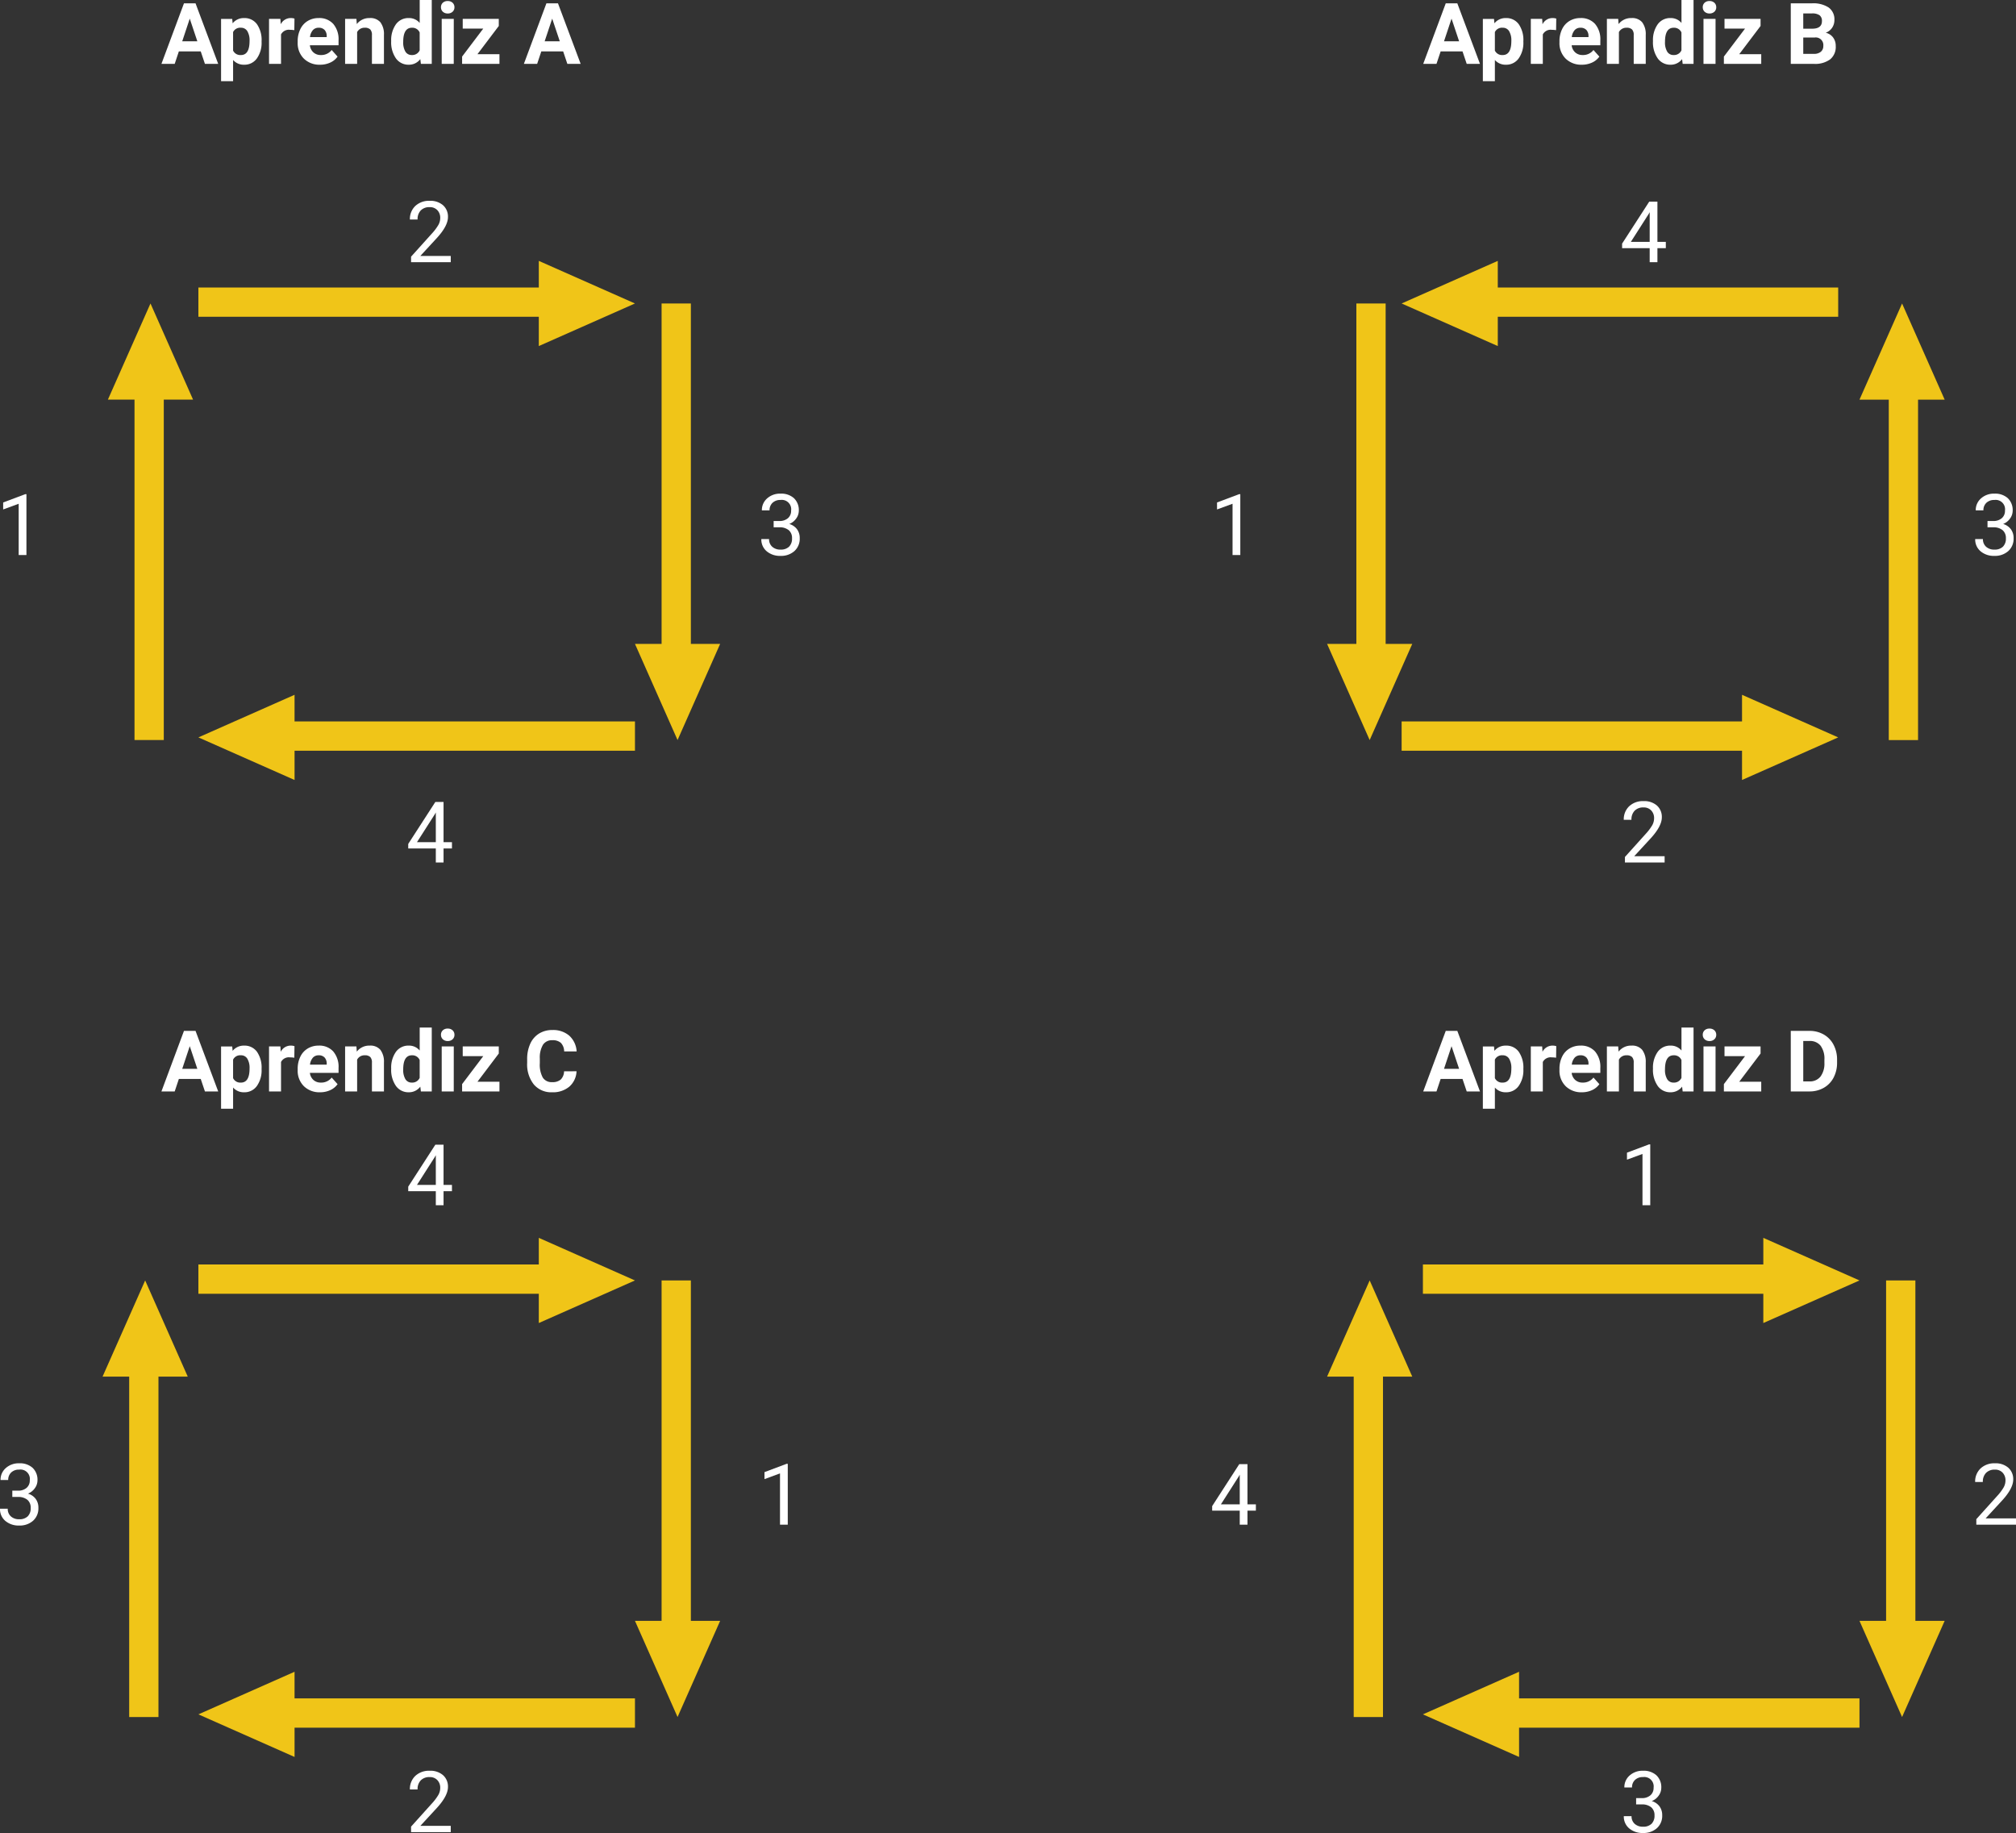 <svg xmlns="http://www.w3.org/2000/svg" width="378.664" height="344.278" viewBox="0 0 378.664 344.278">
  <rect x="0" y="0" width="378.664" height="344.278" fill="#333333" stroke="none"/>
  <g id="Grupo_1104775" data-name="Grupo 1104775" transform="translate(-234.734 -2160.501)">
    <path id="Trazado_890689" data-name="Trazado 890689" d="M7.438-2.344H3.328L2.547,0H.055L4.289-11.375H6.461L10.719,0H8.227Zm-3.477-1.9H6.8L5.375-8.5Zm14.906.094A5.07,5.07,0,0,1,17.98-1.02,2.843,2.843,0,0,1,15.586.156a2.633,2.633,0,0,1-2.07-.891V3.25H11.258v-11.7h2.094l.078.828a2.654,2.654,0,0,1,2.141-.984A2.862,2.862,0,0,1,18-7.453a5.207,5.207,0,0,1,.867,3.188Zm-2.258-.172a3.345,3.345,0,0,0-.418-1.826,1.36,1.36,0,0,0-1.215-.643,1.478,1.478,0,0,0-1.461.815V-2.5a1.5,1.5,0,0,0,1.477.839Q16.609-1.664,16.609-4.321Zm8.406-2.015A6.134,6.134,0,0,0,24.2-6.4a1.654,1.654,0,0,0-1.68.867V0H20.266V-8.453H22.4l.063,1.008a2.092,2.092,0,0,1,1.883-1.164,2.366,2.366,0,0,1,.7.1ZM29.844.156A4.15,4.15,0,0,1,26.816-.984a4.054,4.054,0,0,1-1.168-3.039v-.219a5.106,5.106,0,0,1,.492-2.277,3.612,3.612,0,0,1,1.395-1.547,3.914,3.914,0,0,1,2.059-.543,3.508,3.508,0,0,1,2.73,1.094,4.444,4.444,0,0,1,1,3.1v.922H27.938a2.1,2.1,0,0,0,.66,1.328,2,2,0,0,0,1.395.5,2.437,2.437,0,0,0,2.039-.945l1.109,1.242A3.389,3.389,0,0,1,31.766-.246,4.511,4.511,0,0,1,29.844.156Zm-.258-6.945a1.411,1.411,0,0,0-1.09.455,2.357,2.357,0,0,0-.535,1.3H31.1v-.181A1.681,1.681,0,0,0,30.7-6.377,1.456,1.456,0,0,0,29.586-6.789ZM36.68-8.453l.07.977a2.951,2.951,0,0,1,2.43-1.133,2.453,2.453,0,0,1,2,.789,3.682,3.682,0,0,1,.672,2.359V0H39.594V-5.419a1.47,1.47,0,0,0-.312-1.045,1.4,1.4,0,0,0-1.039-.325,1.553,1.553,0,0,0-1.43.814V0H34.555V-8.453Zm6.531,4.164A5.094,5.094,0,0,1,44.1-7.437a2.877,2.877,0,0,1,2.426-1.172,2.589,2.589,0,0,1,2.039.922V-12h2.266V0H48.789L48.68-.9A2.657,2.657,0,0,1,46.508.156,2.869,2.869,0,0,1,44.113-1.02,5.258,5.258,0,0,1,43.211-4.289Zm2.258.161A3.355,3.355,0,0,0,45.883-2.3a1.348,1.348,0,0,0,1.2.636,1.51,1.51,0,0,0,1.477-.887V-5.9A1.489,1.489,0,0,0,47.1-6.789Q45.469-6.789,45.469-4.128ZM54.961,0H52.7V-8.453h2.266Zm-2.4-10.641a1.112,1.112,0,0,1,.34-.836,1.277,1.277,0,0,1,.926-.328,1.28,1.28,0,0,1,.922.328,1.105,1.105,0,0,1,.344.836,1.108,1.108,0,0,1-.348.844,1.283,1.283,0,0,1-.918.328A1.283,1.283,0,0,1,52.91-9.8,1.108,1.108,0,0,1,52.563-10.641Zm6.852,8.82h4.133V0H56.531V-1.375l3.977-5.258H56.648v-1.82h6.773v1.33Zm16.1-.523H71.406L70.625,0H68.133l4.234-11.375h2.172L78.8,0H76.3Zm-3.477-1.9h2.844L73.453-8.5Z" transform="translate(265 2172.501)" fill="#fff"/>
    <path id="Trazado_890690" data-name="Trazado 890690" d="M7.438-2.344H3.328L2.547,0H.055L4.289-11.375H6.461L10.719,0H8.227Zm-3.477-1.9H6.8L5.375-8.5Zm14.906.094A5.07,5.07,0,0,1,17.98-1.02,2.843,2.843,0,0,1,15.586.156a2.633,2.633,0,0,1-2.07-.891V3.25H11.258v-11.7h2.094l.078.828a2.654,2.654,0,0,1,2.141-.984A2.862,2.862,0,0,1,18-7.453a5.207,5.207,0,0,1,.867,3.188Zm-2.258-.172a3.345,3.345,0,0,0-.418-1.826,1.36,1.36,0,0,0-1.215-.643,1.478,1.478,0,0,0-1.461.815V-2.5a1.5,1.5,0,0,0,1.477.839Q16.609-1.664,16.609-4.321Zm8.406-2.015A6.134,6.134,0,0,0,24.2-6.4a1.654,1.654,0,0,0-1.68.867V0H20.266V-8.453H22.4l.063,1.008a2.092,2.092,0,0,1,1.883-1.164,2.366,2.366,0,0,1,.7.1ZM29.844.156A4.15,4.15,0,0,1,26.816-.984a4.054,4.054,0,0,1-1.168-3.039v-.219a5.106,5.106,0,0,1,.492-2.277,3.612,3.612,0,0,1,1.395-1.547,3.914,3.914,0,0,1,2.059-.543,3.508,3.508,0,0,1,2.73,1.094,4.444,4.444,0,0,1,1,3.1v.922H27.938a2.1,2.1,0,0,0,.66,1.328,2,2,0,0,0,1.395.5,2.437,2.437,0,0,0,2.039-.945l1.109,1.242A3.389,3.389,0,0,1,31.766-.246,4.511,4.511,0,0,1,29.844.156Zm-.258-6.945a1.411,1.411,0,0,0-1.09.455,2.357,2.357,0,0,0-.535,1.3H31.1v-.181A1.681,1.681,0,0,0,30.7-6.377,1.456,1.456,0,0,0,29.586-6.789ZM36.68-8.453l.07.977a2.951,2.951,0,0,1,2.43-1.133,2.453,2.453,0,0,1,2,.789,3.682,3.682,0,0,1,.672,2.359V0H39.594V-5.419a1.47,1.47,0,0,0-.312-1.045,1.4,1.4,0,0,0-1.039-.325,1.553,1.553,0,0,0-1.43.814V0H34.555V-8.453Zm6.531,4.164A5.094,5.094,0,0,1,44.1-7.437a2.877,2.877,0,0,1,2.426-1.172,2.589,2.589,0,0,1,2.039.922V-12h2.266V0H48.789L48.68-.9A2.657,2.657,0,0,1,46.508.156,2.869,2.869,0,0,1,44.113-1.02,5.258,5.258,0,0,1,43.211-4.289Zm2.258.161A3.355,3.355,0,0,0,45.883-2.3a1.348,1.348,0,0,0,1.2.636,1.51,1.51,0,0,0,1.477-.887V-5.9A1.489,1.489,0,0,0,47.1-6.789Q45.469-6.789,45.469-4.128ZM54.961,0H52.7V-8.453h2.266Zm-2.4-10.641a1.112,1.112,0,0,1,.34-.836,1.277,1.277,0,0,1,.926-.328,1.28,1.28,0,0,1,.922.328,1.105,1.105,0,0,1,.344.836,1.108,1.108,0,0,1-.348.844,1.283,1.283,0,0,1-.918.328A1.283,1.283,0,0,1,52.91-9.8,1.108,1.108,0,0,1,52.563-10.641Zm6.852,8.82h4.133V0H56.531V-1.375l3.977-5.258H56.648v-1.82h6.773v1.33ZM69.094,0V-11.375h3.984a5.232,5.232,0,0,1,3.141.793,2.712,2.712,0,0,1,1.07,2.324,2.57,2.57,0,0,1-.43,1.473,2.482,2.482,0,0,1-1.2.934,2.4,2.4,0,0,1,1.379.883,2.61,2.61,0,0,1,.5,1.625A3,3,0,0,1,76.5-.859,4.713,4.713,0,0,1,73.516,0Zm2.344-4.953v3.07h2.008a1.938,1.938,0,0,0,1.293-.395,1.353,1.353,0,0,0,.465-1.09,1.428,1.428,0,0,0-1.617-1.586Zm0-1.656h1.734q1.773-.031,1.773-1.414A1.307,1.307,0,0,0,74.5-9.137a2.363,2.363,0,0,0-1.418-.34H71.438Z" transform="translate(502 2172.501)" fill="#fff"/>
    <path id="Trazado_890699" data-name="Trazado 890699" d="M7.438-2.344H3.328L2.547,0H.055L4.289-11.375H6.461L10.719,0H8.227Zm-3.477-1.9H6.8L5.375-8.5Zm14.906.094A5.07,5.07,0,0,1,17.98-1.02,2.843,2.843,0,0,1,15.586.156a2.633,2.633,0,0,1-2.07-.891V3.25H11.258v-11.7h2.094l.078.828a2.654,2.654,0,0,1,2.141-.984A2.862,2.862,0,0,1,18-7.453a5.207,5.207,0,0,1,.867,3.188Zm-2.258-.172a3.345,3.345,0,0,0-.418-1.826,1.36,1.36,0,0,0-1.215-.643,1.478,1.478,0,0,0-1.461.815V-2.5a1.5,1.5,0,0,0,1.477.839Q16.609-1.664,16.609-4.321Zm8.406-2.015A6.134,6.134,0,0,0,24.2-6.4a1.654,1.654,0,0,0-1.68.867V0H20.266V-8.453H22.4l.063,1.008a2.092,2.092,0,0,1,1.883-1.164,2.366,2.366,0,0,1,.7.1ZM29.844.156A4.15,4.15,0,0,1,26.816-.984a4.054,4.054,0,0,1-1.168-3.039v-.219a5.106,5.106,0,0,1,.492-2.277,3.612,3.612,0,0,1,1.395-1.547,3.914,3.914,0,0,1,2.059-.543,3.508,3.508,0,0,1,2.73,1.094,4.444,4.444,0,0,1,1,3.1v.922H27.938a2.1,2.1,0,0,0,.66,1.328,2,2,0,0,0,1.395.5,2.437,2.437,0,0,0,2.039-.945l1.109,1.242A3.389,3.389,0,0,1,31.766-.246,4.511,4.511,0,0,1,29.844.156Zm-.258-6.945a1.411,1.411,0,0,0-1.09.455,2.357,2.357,0,0,0-.535,1.3H31.1v-.181A1.681,1.681,0,0,0,30.7-6.377,1.456,1.456,0,0,0,29.586-6.789ZM36.68-8.453l.07.977a2.951,2.951,0,0,1,2.43-1.133,2.453,2.453,0,0,1,2,.789,3.682,3.682,0,0,1,.672,2.359V0H39.594V-5.419a1.47,1.47,0,0,0-.312-1.045,1.4,1.4,0,0,0-1.039-.325,1.553,1.553,0,0,0-1.43.814V0H34.555V-8.453Zm6.531,4.164A5.094,5.094,0,0,1,44.1-7.437a2.877,2.877,0,0,1,2.426-1.172,2.589,2.589,0,0,1,2.039.922V-12h2.266V0H48.789L48.68-.9A2.657,2.657,0,0,1,46.508.156,2.869,2.869,0,0,1,44.113-1.02,5.258,5.258,0,0,1,43.211-4.289Zm2.258.161A3.355,3.355,0,0,0,45.883-2.3a1.348,1.348,0,0,0,1.2.636,1.51,1.51,0,0,0,1.477-.887V-5.9A1.489,1.489,0,0,0,47.1-6.789Q45.469-6.789,45.469-4.128ZM54.961,0H52.7V-8.453h2.266Zm-2.4-10.641a1.112,1.112,0,0,1,.34-.836,1.277,1.277,0,0,1,.926-.328,1.28,1.28,0,0,1,.922.328,1.105,1.105,0,0,1,.344.836,1.108,1.108,0,0,1-.348.844,1.283,1.283,0,0,1-.918.328A1.283,1.283,0,0,1,52.91-9.8,1.108,1.108,0,0,1,52.563-10.641Zm6.852,8.82h4.133V0H56.531V-1.375l3.977-5.258H56.648v-1.82h6.773v1.33ZM78.023-3.789A4.025,4.025,0,0,1,76.668-.9,4.76,4.76,0,0,1,73.445.156,4.28,4.28,0,0,1,70-1.316,6.038,6.038,0,0,1,68.75-5.359v-.7a6.819,6.819,0,0,1,.578-2.891,4.332,4.332,0,0,1,1.652-1.918,4.629,4.629,0,0,1,2.5-.668,4.637,4.637,0,0,1,3.172,1.055,4.326,4.326,0,0,1,1.391,2.961H75.7a2.376,2.376,0,0,0-.613-1.6,2.271,2.271,0,0,0-1.605-.5,1.991,1.991,0,0,0-1.754.84,4.707,4.707,0,0,0-.6,2.605V-5.3a5.038,5.038,0,0,0,.559,2.7,1.954,1.954,0,0,0,1.762.852,2.314,2.314,0,0,0,1.621-.5,2.241,2.241,0,0,0,.613-1.535Z" transform="translate(265 2365.5)" fill="#fff"/>
    <path id="Trazado_890693" data-name="Trazado 890693" d="M5.7,0H4.242V-9.633L1.328-8.562V-9.875L5.469-11.43H5.7Z" transform="translate(234 2264.751)" fill="#fff"/>
    <path id="Trazado_890703" data-name="Trazado 890703" d="M3.047-6.391H4.133A2.387,2.387,0,0,0,5.742-6.93a1.8,1.8,0,0,0,.586-1.414,1.764,1.764,0,0,0-1.992-2,2.072,2.072,0,0,0-1.5.535,1.873,1.873,0,0,0-.559,1.418H.836a2.9,2.9,0,0,1,.988-2.246,3.6,3.6,0,0,1,2.512-.895,3.558,3.558,0,0,1,2.523.852,3.076,3.076,0,0,1,.914,2.367,2.5,2.5,0,0,1-.48,1.438A2.9,2.9,0,0,1,5.984-5.836a2.8,2.8,0,0,1,1.449.984,2.734,2.734,0,0,1,.512,1.68,3.1,3.1,0,0,1-1,2.43,3.745,3.745,0,0,1-2.6.9A3.844,3.844,0,0,1,1.738-.711,2.877,2.877,0,0,1,.734-3H2.188a1.859,1.859,0,0,0,.586,1.438,2.229,2.229,0,0,0,1.57.539,2.187,2.187,0,0,0,1.6-.547A2.108,2.108,0,0,0,6.5-3.141a1.912,1.912,0,0,0-.609-1.523,2.655,2.655,0,0,0-1.758-.547H3.047Z" transform="translate(234 2446.875)" fill="#fff"/>
    <path id="Trazado_890695" data-name="Trazado 890695" d="M5.7,0H4.242V-9.633L1.328-8.562V-9.875L5.469-11.43H5.7Z" transform="translate(462 2264.751)" fill="#fff"/>
    <path id="Trazado_890705" data-name="Trazado 890705" d="M7.047-3.82H8.625v1.18H7.047V0H5.594V-2.641H.414v-.852l5.094-7.883H7.047Zm-4.992,0H5.594V-9.4l-.172.313Z" transform="translate(462 2446.875)" fill="#fff"/>
    <path id="Trazado_890692" data-name="Trazado 890692" d="M8.4,0H.945V-1.039L4.883-5.414A9.354,9.354,0,0,0,6.09-7.027a2.693,2.693,0,0,0,.332-1.285,2.041,2.041,0,0,0-.539-1.461,1.885,1.885,0,0,0-1.437-.57A2.232,2.232,0,0,0,2.77-9.73a2.343,2.343,0,0,0-.6,1.707H.727a3.355,3.355,0,0,1,1.012-2.539,3.751,3.751,0,0,1,2.707-.969,3.6,3.6,0,0,1,2.508.832,2.838,2.838,0,0,1,.922,2.215q0,1.68-2.141,4L2.688-1.18H8.4Z" transform="translate(310.999 2209.751)" fill="#fff"/>
    <path id="Trazado_890702" data-name="Trazado 890702" d="M7.047-3.82H8.625v1.18H7.047V0H5.594V-2.641H.414v-.852l5.094-7.883H7.047Zm-4.992,0H5.594V-9.4l-.172.313Z" transform="translate(310.999 2386.875)" fill="#fff"/>
    <path id="Trazado_890691" data-name="Trazado 890691" d="M7.047-3.82H8.625v1.18H7.047V0H5.594V-2.641H.414v-.852l5.094-7.883H7.047Zm-4.992,0H5.594V-9.4l-.172.313Z" transform="translate(538.999 2209.751)" fill="#fff"/>
    <path id="Trazado_890701" data-name="Trazado 890701" d="M5.7,0H4.242V-9.633L1.328-8.562V-9.875L5.469-11.43H5.7Z" transform="translate(538.999 2386.875)" fill="#fff"/>
    <path id="Trazado_890694" data-name="Trazado 890694" d="M3.047-6.391H4.133A2.387,2.387,0,0,0,5.742-6.93a1.8,1.8,0,0,0,.586-1.414,1.764,1.764,0,0,0-1.992-2,2.072,2.072,0,0,0-1.5.535,1.873,1.873,0,0,0-.559,1.418H.836a2.9,2.9,0,0,1,.988-2.246,3.6,3.6,0,0,1,2.512-.895,3.558,3.558,0,0,1,2.523.852,3.076,3.076,0,0,1,.914,2.367,2.5,2.5,0,0,1-.48,1.438A2.9,2.9,0,0,1,5.984-5.836a2.8,2.8,0,0,1,1.449.984,2.734,2.734,0,0,1,.512,1.68,3.1,3.1,0,0,1-1,2.43,3.745,3.745,0,0,1-2.6.9A3.844,3.844,0,0,1,1.738-.711,2.877,2.877,0,0,1,.734-3H2.188a1.859,1.859,0,0,0,.586,1.438,2.229,2.229,0,0,0,1.57.539,2.187,2.187,0,0,0,1.6-.547A2.108,2.108,0,0,0,6.5-3.141a1.912,1.912,0,0,0-.609-1.523,2.655,2.655,0,0,0-1.758-.547H3.047Z" transform="translate(377 2264.751)" fill="#fff"/>
    <path id="Trazado_890704" data-name="Trazado 890704" d="M5.7,0H4.242V-9.633L1.328-8.562V-9.875L5.469-11.43H5.7Z" transform="translate(377 2446.875)" fill="#fff"/>
    <path id="Trazado_890696" data-name="Trazado 890696" d="M3.047-6.391H4.133A2.387,2.387,0,0,0,5.742-6.93a1.8,1.8,0,0,0,.586-1.414,1.764,1.764,0,0,0-1.992-2,2.072,2.072,0,0,0-1.5.535,1.873,1.873,0,0,0-.559,1.418H.836a2.9,2.9,0,0,1,.988-2.246,3.6,3.6,0,0,1,2.512-.895,3.558,3.558,0,0,1,2.523.852,3.076,3.076,0,0,1,.914,2.367,2.5,2.5,0,0,1-.48,1.438A2.9,2.9,0,0,1,5.984-5.836a2.8,2.8,0,0,1,1.449.984,2.734,2.734,0,0,1,.512,1.68,3.1,3.1,0,0,1-1,2.43,3.745,3.745,0,0,1-2.6.9A3.844,3.844,0,0,1,1.738-.711,2.877,2.877,0,0,1,.734-3H2.188a1.859,1.859,0,0,0,.586,1.438,2.229,2.229,0,0,0,1.57.539,2.187,2.187,0,0,0,1.6-.547A2.108,2.108,0,0,0,6.5-3.141a1.912,1.912,0,0,0-.609-1.523,2.655,2.655,0,0,0-1.758-.547H3.047Z" transform="translate(605 2264.751)" fill="#fff"/>
    <path id="Trazado_890706" data-name="Trazado 890706" d="M8.4,0H.945V-1.039L4.883-5.414A9.354,9.354,0,0,0,6.09-7.027a2.693,2.693,0,0,0,.332-1.285,2.041,2.041,0,0,0-.539-1.461,1.885,1.885,0,0,0-1.437-.57A2.232,2.232,0,0,0,2.77-9.73a2.343,2.343,0,0,0-.6,1.707H.727a3.355,3.355,0,0,1,1.012-2.539,3.751,3.751,0,0,1,2.707-.969,3.6,3.6,0,0,1,2.508.832,2.838,2.838,0,0,1,.922,2.215q0,1.68-2.141,4L2.688-1.18H8.4Z" transform="translate(605 2446.875)" fill="#fff"/>
    <path id="Trazado_890698" data-name="Trazado 890698" d="M7.047-3.82H8.625v1.18H7.047V0H5.594V-2.641H.414v-.852l5.094-7.883H7.047Zm-4.992,0H5.594V-9.4l-.172.313Z" transform="translate(310.999 2322.5)" fill="#fff"/>
    <path id="Trazado_890708" data-name="Trazado 890708" d="M8.4,0H.945V-1.039L4.883-5.414A9.354,9.354,0,0,0,6.09-7.027a2.693,2.693,0,0,0,.332-1.285,2.041,2.041,0,0,0-.539-1.461,1.885,1.885,0,0,0-1.437-.57A2.232,2.232,0,0,0,2.77-9.73a2.343,2.343,0,0,0-.6,1.707H.727a3.355,3.355,0,0,1,1.012-2.539,3.751,3.751,0,0,1,2.707-.969,3.6,3.6,0,0,1,2.508.832,2.838,2.838,0,0,1,.922,2.215q0,1.68-2.141,4L2.688-1.18H8.4Z" transform="translate(310.999 2504.623)" fill="#fff"/>
    <path id="Trazado_890697" data-name="Trazado 890697" d="M8.4,0H.945V-1.039L4.883-5.414A9.354,9.354,0,0,0,6.09-7.027a2.693,2.693,0,0,0,.332-1.285,2.041,2.041,0,0,0-.539-1.461,1.885,1.885,0,0,0-1.437-.57A2.232,2.232,0,0,0,2.77-9.73a2.343,2.343,0,0,0-.6,1.707H.727a3.355,3.355,0,0,1,1.012-2.539,3.751,3.751,0,0,1,2.707-.969,3.6,3.6,0,0,1,2.508.832,2.838,2.838,0,0,1,.922,2.215q0,1.68-2.141,4L2.688-1.18H8.4Z" transform="translate(538.999 2322.5)" fill="#fff"/>
    <path id="Trazado_890707" data-name="Trazado 890707" d="M3.047-6.391H4.133A2.387,2.387,0,0,0,5.742-6.93a1.8,1.8,0,0,0,.586-1.414,1.764,1.764,0,0,0-1.992-2,2.072,2.072,0,0,0-1.5.535,1.873,1.873,0,0,0-.559,1.418H.836a2.9,2.9,0,0,1,.988-2.246,3.6,3.6,0,0,1,2.512-.895,3.558,3.558,0,0,1,2.523.852,3.076,3.076,0,0,1,.914,2.367,2.5,2.5,0,0,1-.48,1.438A2.9,2.9,0,0,1,5.984-5.836a2.8,2.8,0,0,1,1.449.984,2.734,2.734,0,0,1,.512,1.68,3.1,3.1,0,0,1-1,2.43,3.745,3.745,0,0,1-2.6.9A3.844,3.844,0,0,1,1.738-.711,2.877,2.877,0,0,1,.734-3H2.188a1.859,1.859,0,0,0,.586,1.438,2.229,2.229,0,0,0,1.57.539,2.187,2.187,0,0,0,1.6-.547A2.108,2.108,0,0,0,6.5-3.141a1.912,1.912,0,0,0-.609-1.523,2.655,2.655,0,0,0-1.758-.547H3.047Z" transform="translate(538.999 2504.623)" fill="#fff"/>
    <path id="Trazado_890700" data-name="Trazado 890700" d="M7.438-2.344H3.328L2.547,0H.055L4.289-11.375H6.461L10.719,0H8.227Zm-3.477-1.9H6.8L5.375-8.5Zm14.906.094A5.07,5.07,0,0,1,17.98-1.02,2.843,2.843,0,0,1,15.586.156a2.633,2.633,0,0,1-2.07-.891V3.25H11.258v-11.7h2.094l.078.828a2.654,2.654,0,0,1,2.141-.984A2.862,2.862,0,0,1,18-7.453a5.207,5.207,0,0,1,.867,3.188Zm-2.258-.172a3.345,3.345,0,0,0-.418-1.826,1.36,1.36,0,0,0-1.215-.643,1.478,1.478,0,0,0-1.461.815V-2.5a1.5,1.5,0,0,0,1.477.839Q16.609-1.664,16.609-4.321Zm8.406-2.015A6.134,6.134,0,0,0,24.2-6.4a1.654,1.654,0,0,0-1.68.867V0H20.266V-8.453H22.4l.063,1.008a2.092,2.092,0,0,1,1.883-1.164,2.366,2.366,0,0,1,.7.1ZM29.844.156A4.15,4.15,0,0,1,26.816-.984a4.054,4.054,0,0,1-1.168-3.039v-.219a5.106,5.106,0,0,1,.492-2.277,3.612,3.612,0,0,1,1.395-1.547,3.914,3.914,0,0,1,2.059-.543,3.508,3.508,0,0,1,2.73,1.094,4.444,4.444,0,0,1,1,3.1v.922H27.938a2.1,2.1,0,0,0,.66,1.328,2,2,0,0,0,1.395.5,2.437,2.437,0,0,0,2.039-.945l1.109,1.242A3.389,3.389,0,0,1,31.766-.246,4.511,4.511,0,0,1,29.844.156Zm-.258-6.945a1.411,1.411,0,0,0-1.09.455,2.357,2.357,0,0,0-.535,1.3H31.1v-.181A1.681,1.681,0,0,0,30.7-6.377,1.456,1.456,0,0,0,29.586-6.789ZM36.68-8.453l.07.977a2.951,2.951,0,0,1,2.43-1.133,2.453,2.453,0,0,1,2,.789,3.682,3.682,0,0,1,.672,2.359V0H39.594V-5.419a1.47,1.47,0,0,0-.312-1.045,1.4,1.4,0,0,0-1.039-.325,1.553,1.553,0,0,0-1.43.814V0H34.555V-8.453Zm6.531,4.164A5.094,5.094,0,0,1,44.1-7.437a2.877,2.877,0,0,1,2.426-1.172,2.589,2.589,0,0,1,2.039.922V-12h2.266V0H48.789L48.68-.9A2.657,2.657,0,0,1,46.508.156,2.869,2.869,0,0,1,44.113-1.02,5.258,5.258,0,0,1,43.211-4.289Zm2.258.161A3.355,3.355,0,0,0,45.883-2.3a1.348,1.348,0,0,0,1.2.636,1.51,1.51,0,0,0,1.477-.887V-5.9A1.489,1.489,0,0,0,47.1-6.789Q45.469-6.789,45.469-4.128ZM54.961,0H52.7V-8.453h2.266Zm-2.4-10.641a1.112,1.112,0,0,1,.34-.836,1.277,1.277,0,0,1,.926-.328,1.28,1.28,0,0,1,.922.328,1.105,1.105,0,0,1,.344.836,1.108,1.108,0,0,1-.348.844,1.283,1.283,0,0,1-.918.328A1.283,1.283,0,0,1,52.91-9.8,1.108,1.108,0,0,1,52.563-10.641Zm6.852,8.82h4.133V0H56.531V-1.375l3.977-5.258H56.648v-1.82h6.773v1.33ZM69.094,0V-11.375h3.5a5.315,5.315,0,0,1,2.684.676,4.712,4.712,0,0,1,1.848,1.922,5.928,5.928,0,0,1,.664,2.832v.523a5.945,5.945,0,0,1-.652,2.82A4.672,4.672,0,0,1,75.3-.687,5.355,5.355,0,0,1,72.617,0Zm2.344-9.477v7.594H72.57a2.545,2.545,0,0,0,2.1-.9,4.06,4.06,0,0,0,.742-2.57v-.6A4.124,4.124,0,0,0,74.7-8.582a2.537,2.537,0,0,0-2.1-.895Z" transform="translate(502 2365.5)" fill="#fff"/>
    <g id="Grupo_1104771" data-name="Grupo 1104771" transform="translate(-16.001 -14.499)">
      <path id="Unión_1" data-name="Unión 1" d="M8381,11782v-63.939h-5l8-18.062,8,18.063h-5.5V11782Z" transform="translate(-8105 -9468)" fill="#f0c518"/>
      <path id="Unión_4" data-name="Unión 4" d="M5,0V63.939H0L8,82l8-18.062H10.5V0Z" transform="translate(370 2231.999)" fill="#f0c518"/>
      <path id="Unión_2" data-name="Unión 2" d="M8381,11782v-63.939h-5l8-18.062,8,18.063h-5.5V11782Z" transform="translate(12069.999 -6152) rotate(90)" fill="#f0c518"/>
      <path id="Unión_3" data-name="Unión 3" d="M5,0V63.939H0L8,82l8-18.062H10.5V0Z" transform="translate(370 2305.5) rotate(90)" fill="#f0c518"/>
    </g>
    <g id="Grupo_1104773" data-name="Grupo 1104773" transform="translate(213.999 168.999)">
      <path id="Unión_1-2" data-name="Unión 1" d="M8381,11782v-63.939h-5l8-18.062,8,18.063h-5.5V11782Z" transform="translate(-8106 -9468)" fill="#f0c518"/>
      <path id="Unión_4-2" data-name="Unión 4" d="M5,0V63.939H0L8,82l8-18.062H10.5V0Z" transform="translate(370 2231.999)" fill="#f0c518"/>
      <path id="Unión_2-2" data-name="Unión 2" d="M8381,11782v-63.939h-5l8-18.062,8,18.063h-5.5V11782Z" transform="translate(12069.999 -6152) rotate(90)" fill="#f0c518"/>
      <path id="Unión_3-2" data-name="Unión 3" d="M5,0V63.939H0L8,82l8-18.062H10.5V0Z" transform="translate(370 2305.5) rotate(90)" fill="#f0c518"/>
    </g>
    <g id="Grupo_1104774" data-name="Grupo 1104774" transform="translate(-16.001 168.999)">
      <path id="Unión_1-3" data-name="Unión 1" d="M8381,11782v-63.939h-5l8-18.062,8,18.063h-5.5V11782Z" transform="translate(-8106 -9468)" fill="#f0c518"/>
      <path id="Unión_4-3" data-name="Unión 4" d="M5,0V63.939H0L8,82l8-18.062H10.5V0Z" transform="translate(370 2231.999)" fill="#f0c518"/>
      <path id="Unión_2-3" data-name="Unión 2" d="M8381,11782v-63.939h-5l8-18.062,8,18.063h-5.5V11782Z" transform="translate(12069.999 -6152) rotate(90)" fill="#f0c518"/>
      <path id="Unión_3-3" data-name="Unión 3" d="M5,0V63.939H0L8,82l8-18.062H10.5V0Z" transform="translate(370 2305.5) rotate(90)" fill="#f0c518"/>
    </g>
    <g id="Grupo_1104772" data-name="Grupo 1104772" transform="translate(481.998 2209.5)">
      <path id="Unión_1-4" data-name="Unión 1" d="M5,0V63.939H0L8,82l8-18.062H10.5V0Z" transform="translate(118.002 90.002) rotate(180)" fill="#f0c518"/>
      <path id="Unión_4-4" data-name="Unión 4" d="M5,82V18.063H0L8,0l8,18.063H10.5V82Z" transform="translate(18.001 90.002) rotate(180)" fill="#f0c518"/>
      <path id="Unión_2-4" data-name="Unión 2" d="M5,0V63.939H0L8,82l8-18.062H10.5V0Z" transform="translate(98.003) rotate(90)" fill="#f0c518"/>
      <path id="Unión_3-4" data-name="Unión 3" d="M5,82V18.063H0L8,0l8,18.063H10.5V82Z" transform="translate(98.003 81.501) rotate(90)" fill="#f0c518"/>
    </g>
  </g>
</svg>
